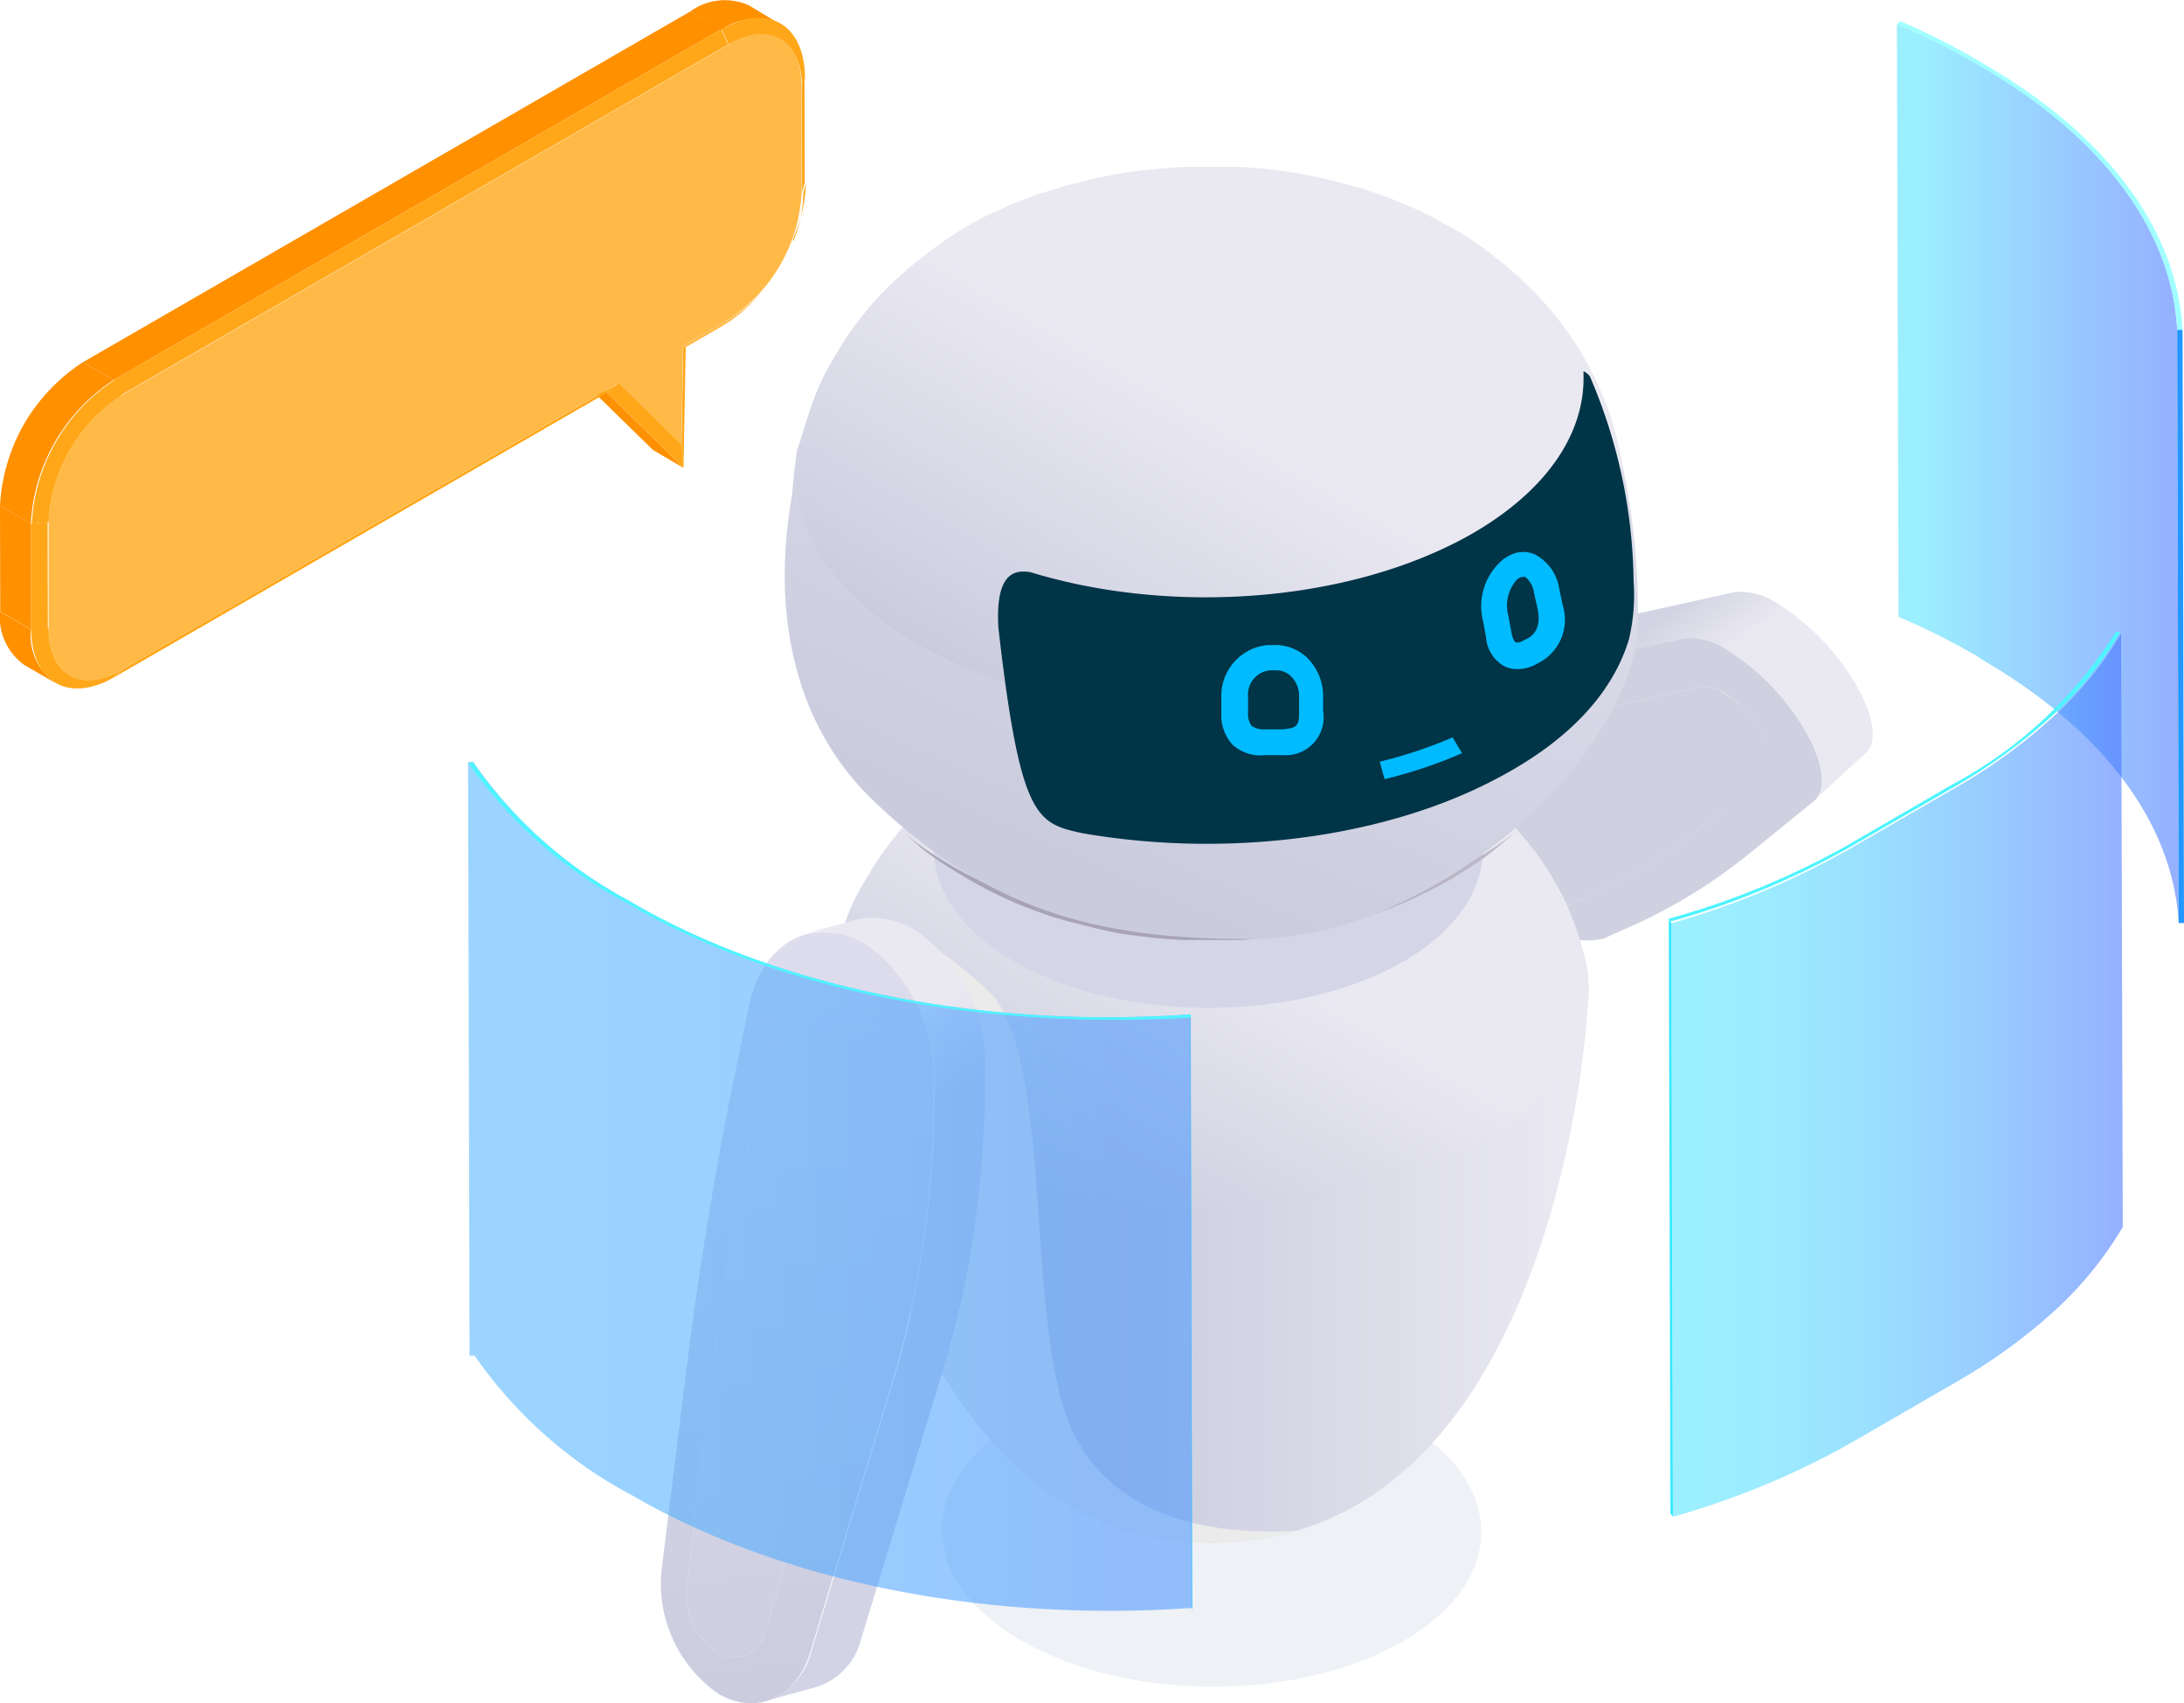 <svg xmlns="http://www.w3.org/2000/svg" xmlns:xlink="http://www.w3.org/1999/xlink" viewBox="0 0 89.91 70.11"><defs><style>.cls-1{isolation:isolate;}.cls-2{fill:#eef1f5;}.cls-24,.cls-3{opacity:0.56;}.cls-3{fill:url(#linear-gradient);}.cls-4{fill:#2197ff;}.cls-5{fill:#a2ffff;}.cls-6{fill:#cfd0e0;}.cls-7{fill:url(#linear-gradient-2);}.cls-8{fill:url(#linear-gradient-3);}.cls-9{fill:#c0baca;}.cls-10{fill:url(#linear-gradient-4);}.cls-11{fill:#ebebeb;mix-blend-mode:multiply;}.cls-12{fill:#d4d5e6;}.cls-13{fill:url(#linear-gradient-5);}.cls-14{fill:url(#linear-gradient-6);}.cls-15{fill:url(#linear-gradient-7);}.cls-16{fill:#003447;}.cls-17{fill:#0bf;}.cls-18{fill:url(#linear-gradient-8);}.cls-19{fill:url(#linear-gradient-9);}.cls-20{fill:url(#linear-gradient-10);}.cls-21{fill:#33eaff;}.cls-22{opacity:0.57;fill:url(#linear-gradient-11);}.cls-23{fill:#4ff4ff;}.cls-24{fill:url(#linear-gradient-12);}.cls-25{fill:#ffb947;}.cls-26{fill:#ffa719;}.cls-27{fill:#ff9000;}</style><linearGradient id="linear-gradient" x1="5298.86" y1="19.49" x2="5310.45" y2="19.49" gradientTransform="matrix(-1, 0, 0, 1, 5388.55, 0)" gradientUnits="userSpaceOnUse"><stop offset="0" stop-color="#4272ff"/><stop offset="0.44" stop-color="#48a5ff"/><stop offset="0.92" stop-color="#4fe2ff"/></linearGradient><linearGradient id="linear-gradient-2" x1="72.46" y1="34.48" x2="65.72" y2="24.87" gradientUnits="userSpaceOnUse"><stop offset="0.6" stop-color="#eae9f2"/><stop offset="0.83" stop-color="#d3d4e3"/></linearGradient><linearGradient id="linear-gradient-3" x1="34.17" y1="52.09" x2="65.4" y2="52.09" gradientUnits="userSpaceOnUse"><stop offset="0.37" stop-color="#caccde"/><stop offset="0.97" stop-color="#eae9f2"/></linearGradient><linearGradient id="linear-gradient-4" x1="44.16" y1="50.17" x2="56.02" y2="29.63" gradientUnits="userSpaceOnUse"><stop offset="0" stop-color="#caccde"/><stop offset="0.56" stop-color="#eae9f2"/></linearGradient><linearGradient id="linear-gradient-5" x1="47.38" y1="36.3" x2="71.53" y2="36.3" gradientUnits="userSpaceOnUse"><stop offset="0.24" stop-color="#a8a4b5"/><stop offset="1" stop-color="#dbd3e2"/></linearGradient><linearGradient id="linear-gradient-6" x1="35.11" y1="56.67" x2="60.1" y2="0.18" xlink:href="#linear-gradient-3"/><linearGradient id="linear-gradient-7" x1="43.64" y1="29.9" x2="56.55" y2="7.53" xlink:href="#linear-gradient-4"/><linearGradient id="linear-gradient-8" x1="35.73" y1="73.68" x2="29.29" y2="37.41" gradientUnits="userSpaceOnUse"><stop offset="0" stop-color="#caccde"/><stop offset="1" stop-color="#dfdeee"/></linearGradient><linearGradient id="linear-gradient-9" x1="33.95" y1="71.03" x2="31.64" y2="36.32" xlink:href="#linear-gradient-8"/><linearGradient id="linear-gradient-10" x1="41.31" y1="65.11" x2="27.74" y2="41.6" gradientUnits="userSpaceOnUse"><stop offset="0.68" stop-color="#d2d3e5"/><stop offset="0.81" stop-color="#eae9f2"/></linearGradient><linearGradient id="linear-gradient-11" x1="5339.5" y1="48.81" x2="5369.28" y2="48.81" gradientTransform="matrix(-1, 0, 0, 1, 5388.55, 0)" gradientUnits="userSpaceOnUse"><stop offset="0.1" stop-color="#4996ff"/><stop offset="0.13" stop-color="#4998ff"/><stop offset="0.66" stop-color="#4dadff"/><stop offset="1" stop-color="#4fb5ff"/></linearGradient><linearGradient id="linear-gradient-12" x1="5301.16" y1="44.24" x2="5319.75" y2="44.24" gradientTransform="matrix(-1, 0, 0, 1, 5388.55, 0)" gradientUnits="userSpaceOnUse"><stop offset="0" stop-color="#4272ff"/><stop offset="0.07" stop-color="#447fff"/><stop offset="0.34" stop-color="#48aaff"/><stop offset="0.58" stop-color="#4cc9ff"/><stop offset="0.78" stop-color="#4edbff"/><stop offset="0.92" stop-color="#4fe2ff"/></linearGradient></defs><g class="cls-1"><g id="Layer_2" data-name="Layer 2"><g id="Layer_1-2" data-name="Layer 1"><ellipse class="cls-2" cx="49.88" cy="63.02" rx="6.41" ry="11.1" transform="translate(-13.41 112.55) rotate(-89.69)"/><g class="cls-1"><path class="cls-3" d="M81.31,2.58l.25.15c5,2.9,7.85,6.74,8.07,10.83L89.69,38c-.22-4.09-3.08-7.93-8.06-10.83L81.37,27a27.47,27.47,0,0,0-3.21-1.61L78.09,1A28.4,28.4,0,0,1,81.31,2.58Z"/><polygon class="cls-4" points="89.63 13.56 89.69 37.99 89.91 37.99 89.85 13.55 89.63 13.56"/><path class="cls-5" d="M78.23.87,78.09,1a28.4,28.4,0,0,1,3.22,1.6l.25.15c5,2.9,7.85,6.74,8.07,10.83h.22c-.22-4.13-3.11-8-8.13-10.92l-.25-.15A29.66,29.66,0,0,0,78.23.87Z"/></g><path class="cls-6" d="M71,28.54a4.81,4.81,0,0,1,1.28,1.15c.73.89,1,1.81.63,2.11L70.11,34a21.13,21.13,0,0,1-4.43,2.76l-1.44.67a1.73,1.73,0,0,1-1.44-.31c-.39-.22-1.09-.93-1.21-.94-1.31-1.28-2.07-2.92-1.65-3.59l.14-.23a5.91,5.91,0,0,1,2.59-2.31,7,7,0,0,1,1.49-.49l5.89-1.3A1.4,1.4,0,0,1,71,28.54Z"/><path class="cls-6" d="M73.51,28.89a9.44,9.44,0,0,0-2.44-2.17,2.65,2.65,0,0,0-1.73-.46l-5.89,1.3a7.91,7.91,0,0,0-1.58.52,6.35,6.35,0,0,0-2.74,2.44l-.14.24c-.68,1.09.54,3.75,2.68,5.84a9.85,9.85,0,0,0,2,1.53,2.78,2.78,0,0,0,2.35.5L67.43,38a22,22,0,0,0,4.5-2.8l2.76-2.24C75.4,32.35,74.89,30.61,73.51,28.89ZM70.11,34a21.13,21.13,0,0,1-4.43,2.76l-1.44.67a1.73,1.73,0,0,1-1.44-.31c-.39-.22-1.09-.93-1.21-.94-1.31-1.28-2.07-2.92-1.65-3.59l.14-.23a5.91,5.91,0,0,1,2.59-2.31,7,7,0,0,1,1.49-.49l5.89-1.3a1.4,1.4,0,0,1,.91.24,4.81,4.81,0,0,1,1.28,1.15c.73.89,1,1.81.63,2.11Z"/><path class="cls-7" d="M75.59,27a9.44,9.44,0,0,0-2.44-2.17,2.65,2.65,0,0,0-1.73-.46l-5.89,1.3a7.91,7.91,0,0,0-1.58.52,6.31,6.31,0,0,0-1.55,1L60.32,29.1a6.5,6.5,0,0,1,1.55-1,7.91,7.91,0,0,1,1.58-.52l5.89-1.3a2.65,2.65,0,0,1,1.73.46,9.44,9.44,0,0,1,2.44,2.17c1.36,1.7,1.88,3.41,1.21,4L76.8,31C77.46,30.45,77,28.74,75.59,27Z"/><path class="cls-8" d="M65.4,40.69c0,1.86-1.57,22.8-15.52,22.8s-15.71-22-15.71-22.8Z"/><path class="cls-9" d="M54.16,37a9.71,9.71,0,0,1-8.83-.09c-2.41-1.44-2.35-3.73.12-5.12a9.73,9.73,0,0,1,8.84.09C56.69,33.3,56.63,35.59,54.16,37Z"/><path class="cls-10" d="M65.26,39.45c-.1-.36-.23-.85-.36-1.2A13.26,13.26,0,0,0,64.39,37a12.83,12.83,0,0,0-1.23-2,13.93,13.93,0,0,0-1.78-1.93,14.53,14.53,0,0,0-2.22-1.62c-.3-.19-.72-.41-1-.57s-.59-.28-.85-.4a17.24,17.24,0,0,0-1.85-.67,15.09,15.09,0,0,0-1.83-.45c-.69-.14-1.41-.23-1.82-.27s-.63-.06-.9-.07L50,29h-.91c-.57,0-1.26.09-1.82.15a17.77,17.77,0,0,0-1.84.32l-1,.25-.88.28c-.33.1-.76.27-1.08.4l-.85.39a9.06,9.06,0,0,0-1.11.59c-.47.29-1.09.69-1.53,1a14.06,14.06,0,0,0-1.36,1.2,11.06,11.06,0,0,0-1,1.14c-.15.21-.37.49-.51.71s-.49.79-.69,1.14a7.76,7.76,0,0,0-.53,1.13c-.18.48-.38,1.14-.52,1.63-.66,2.68.76,5.49,4.26,7.59,6,3.59,15.9,3.69,22.08.22C64.38,45.09,65.91,42.2,65.26,39.45ZM54.16,37a9.71,9.71,0,0,1-8.83-.09c-2.41-1.44-2.35-3.73.12-5.12a9.73,9.73,0,0,1,8.84.09C56.69,33.3,56.63,35.59,54.16,37Z"/><path class="cls-11" d="M53.4,63a12.27,12.27,0,0,1-3.52.49c-10.56,0-14.14-12.64-15.25-19.11,2.07-1.56,1.41-4.47,2.62-5.17l.82-.47A17.07,17.07,0,0,1,40.9,41c2.34,2.95,1.42,12.55,2.94,17.11C45.15,62,49,63.27,53.4,63Z"/><path class="cls-12" d="M57.77,39.58c-4.41,2.54-11.59,2.53-16,0s-4.46-6.71-.05-9.26,11.59-2.53,16,0S62.18,37,57.77,39.58Z"/><path class="cls-13" d="M39.72,36.1c.35.21.84.48,1.21.66a15.89,15.89,0,0,0,1.9.8c.29.11.68.24,1,.32.55.15,1.28.33,1.83.45.29.07.68.13,1,.17l1,.12,1,.07,1,0h1c.29,0,.69,0,1-.06.58,0,1.34-.15,1.9-.24.31,0,.72-.13,1-.2s.65-.15.92-.23.77-.23,1.1-.34.88-.32,1.25-.48,1.15-.54,1.63-.8.92-.56,1.31-.81.61-.44.86-.64.82-.71,1.16-1A12,12,0,0,1,60,35.75c-5.93,3.3-15.35,3.21-21-.22A11.43,11.43,0,0,1,36.92,34l.95.85c.14.12.33.26.48.37A15.71,15.71,0,0,0,39.72,36.1Z"/><path class="cls-14" d="M51.43,38.65c7.85,0,16-7.79,16-13.11a29,29,0,0,0-1.07-8.15c-1.67-5.62-32.92-2.84-33.55,1.17-.15,1-.18,1.67-.22,1.9C32.41,21.65,31.13,28.37,36,33S45.49,38.65,51.43,38.65Z"/><path class="cls-15" d="M66.61,18.22c-.1-.39-.25-.92-.38-1.3s-.38-.94-.56-1.34a13.91,13.91,0,0,0-1.34-2.2,14.35,14.35,0,0,0-1.94-2.1A15.79,15.79,0,0,0,60,9.51c-.33-.2-.79-.44-1.13-.62s-.64-.31-.92-.43a20.1,20.1,0,0,0-2-.74c-.09,0-.85-.26-2-.49-.75-.15-1.54-.25-2-.29s-.69-.06-1-.07l-1,0c-.3,0-.69,0-1,0-.61,0-1.37.09-2,.15,0,0-1,.12-2,.35l-1.08.28c-.29.08-.68.21-1,.3s-.83.3-1.18.44l-.93.42a11.62,11.62,0,0,0-1.2.65A18.7,18.7,0,0,0,38,10.56a16.71,16.71,0,0,0-1.49,1.3,14.46,14.46,0,0,0-1.1,1.25c-.17.23-.4.53-.56.77s-.53.86-.75,1.24a9.27,9.27,0,0,0-.57,1.24c-.2.52-.42,1.23-.58,1.77-.71,2.91.83,6,4.65,8.26,6.54,3.92,17.31,4,24,.25C65.65,24.37,67.33,21.23,66.61,18.22Z"/><path class="cls-16" d="M67.25,23.91a7.89,7.89,0,0,1-.19,2.4c-.62,2.07-2.28,4-5.1,5.55-4.79,2.67-11.49,3.47-17.42,2.43-1.85-.41-2.54-.57-3.44-8.47-.12-2.22.64-2.38,1.32-2.27,5.75,1.76,13,1.28,18-1.48,3.24-1.81,4.83-4.22,4.77-6.63v-.16a.66.66,0,0,1,.26.21A21.82,21.82,0,0,1,67.25,23.91Z"/><path class="cls-17" d="M52,31.09a1.73,1.73,0,0,1-1.25-.43,1.78,1.78,0,0,1-.47-1.31v-.66a2.1,2.1,0,0,1,1.9-2.14h.22a1.92,1.92,0,0,1,1.39.5,2.24,2.24,0,0,1,.68,1.54l0,.68a1.56,1.56,0,0,1-1.66,1.81h0l-.7,0Zm.5-3.5h0l-.22,0a1,1,0,0,0-.9,1.09v.65a.81.81,0,0,0,.15.55.93.93,0,0,0,.58.14l.69,0c.6-.05.69-.16.68-.73l0-.68a1.12,1.12,0,0,0-.35-.79A.83.83,0,0,0,52.53,27.59Z"/><path class="cls-17" d="M62.45,27.54a1.11,1.11,0,0,1-.52-.12,1.47,1.47,0,0,1-.75-1.17l-.12-.66A2.51,2.51,0,0,1,61.91,23l.15-.09a1.2,1.2,0,0,1,1.13-.09,1.92,1.92,0,0,1,1,1.41l.14.67a2,2,0,0,1-1,2.39h0l-.15.08A1.58,1.58,0,0,1,62.45,27.54Zm.26-3.79-.1,0-.15.09a1.62,1.62,0,0,0-.36,1.53l.12.65c.05.29.14.4.18.42a.41.41,0,0,0,.3-.07l.16-.08c.42-.21.56-.63.44-1.23l-.15-.67a1,1,0,0,0-.38-.66Z"/><path class="cls-18" d="M34.72,40.79a4.11,4.11,0,0,1,1.79,3.5v.64a40.12,40.12,0,0,1-.82,7.92c-.22,1.07-.48,2.11-.79,3.12L31.51,67.12a1.31,1.31,0,0,1-2,.9,2.9,2.9,0,0,1-1.23-2.75l.95-8.07q.7-5.87,1.87-11.5l.68-3.33c.27-1.29,1.18-2,2.24-1.84C34.11,40.69,34.51,40.66,34.72,40.79Z"/><path class="cls-19" d="M35.58,38.83a3.63,3.63,0,0,0-1.12-.42c-1.72-.33-3.2.89-3.63,3l-.69,3.33Q29,50.46,28.25,56.43l-1,8.07a5.52,5.52,0,0,0,2.33,5.22c1.57.9,3.2.17,3.77-1.7l3.38-11.16q.49-1.61.84-3.3a43.23,43.23,0,0,0,.87-8.39v-.63A6.68,6.68,0,0,0,35.58,38.83Zm.1,14c-.22,1.07-.48,2.11-.79,3.12L31.51,67.12a1.31,1.31,0,0,1-2,.9,2.9,2.9,0,0,1-1.23-2.75l.95-8.07q.7-5.87,1.87-11.5l.68-3.33c.27-1.29,1.18-2,2.24-1.84.07.16.47.13.68.26a4.11,4.11,0,0,1,1.79,3.5v.64A40.12,40.12,0,0,1,35.68,52.85Z"/><path class="cls-20" d="M37.65,38.27a3.34,3.34,0,0,0-1.11-.42,2.67,2.67,0,0,0-1.26,0l-2.08.56a2.81,2.81,0,0,1,1.26,0,3.63,3.63,0,0,1,1.12.42,6.68,6.68,0,0,1,2.9,5.71v.63a43.23,43.23,0,0,1-.87,8.39q-.34,1.69-.84,3.3L33.39,68a2.81,2.81,0,0,1-1.84,2l2.08-.57a2.76,2.76,0,0,0,1.83-2L38.85,56.3c.32-1.07.6-2.18.84-3.31a43.13,43.13,0,0,0,.86-8.38V44A6.68,6.68,0,0,0,37.65,38.27Z"/><g class="cls-1"><polygon class="cls-21" points="48.99 41.73 49.05 66.16 49.08 66.29 49.01 41.86 48.99 41.73"/><path class="cls-22" d="M19.48,31.35A18.32,18.32,0,0,0,25.76,37l.26.15c6.05,3.52,14.42,5.2,23,4.6l.06,24.43c-8.54.6-16.92-1.08-23-4.6l-.26-.14a18.34,18.34,0,0,1-6.28-5.64h0l-.21,0-.06-24.43Z"/><path class="cls-23" d="M19.27,31.39l.21,0A18.32,18.32,0,0,0,25.76,37l.26.15c6.05,3.52,14.42,5.2,23,4.6l0,.13a49.49,49.49,0,0,1-6.21,0,46.48,46.48,0,0,1-6.09-.76A38.13,38.13,0,0,1,31,39.57a30.87,30.87,0,0,1-5.12-2.35l-.26-.15A18.33,18.33,0,0,1,19.27,31.39Z"/></g><g class="cls-1"><path class="cls-24" d="M76.18,34.92l4.33-2.5a22.38,22.38,0,0,0,4.1-3,14.61,14.61,0,0,0,2.71-3.35l.07,24.43a14.93,14.93,0,0,1-2.71,3.36,22.78,22.78,0,0,1-4.11,3l-4.32,2.5a33.3,33.3,0,0,1-7.38,3.07L68.8,38A32.89,32.89,0,0,0,76.18,34.92Z"/><polygon class="cls-21" points="68.7 37.87 68.77 62.3 68.87 62.42 68.8 37.98 68.7 37.87"/><path class="cls-23" d="M87.11,26a17.88,17.88,0,0,1-6.76,6.3L76,34.82a32.65,32.65,0,0,1-7.33,3l.1.11a32.89,32.89,0,0,0,7.38-3.06l4.33-2.5a22.38,22.38,0,0,0,4.1-3,14.61,14.61,0,0,0,2.71-3.35Z"/></g><path class="cls-17" d="M57,32.07l-.2-.72a18.63,18.63,0,0,0,3-1l.39.65A19.43,19.43,0,0,1,57,32.07Z"/><g class="cls-1"><path class="cls-25" d="M31.53,11.79l-.09.11a6.18,6.18,0,0,1-1.72,1.53l.29-.29A5.5,5.5,0,0,0,31.53,11.79Z"/><path class="cls-26" d="M32.65,9.82l0,.13a5.39,5.39,0,0,0,.42-2l.11-.4A6.24,6.24,0,0,1,32.65,9.82Z"/><polygon class="cls-26" points="28.13 14.23 28.23 14.29 28.14 19.26 28.06 18.29 28.13 14.23"/><polygon class="cls-25" points="30.01 13.14 29.72 13.43 28.23 14.29 28.13 14.23 30.01 13.14"/><polygon class="cls-26" points="33.01 3.56 33.12 3.16 33.13 7.52 33.02 7.92 33.01 3.56"/><polygon class="cls-27" points="28.14 19.26 26.88 18.52 23.72 15.43 24.99 16.16 28.14 19.26"/><polygon class="cls-26" points="28.06 18.29 28.14 19.26 24.99 16.16 25.48 15.76 28.06 18.29"/><path class="cls-27" d="M30.85.23,32.12,1a2.43,2.43,0,0,0-2.44.24L28.42.47A2.41,2.41,0,0,1,30.85.23Z"/><path class="cls-26" d="M30,1.83l-.3-.62c1.9-1.1,3.43-.22,3.44,2l-.11.4C33,1.64,31.65.87,30,1.83Z"/><polygon class="cls-26" points="25.48 15.76 24.99 16.16 4.71 27.87 5 27.58 25.48 15.76"/><path class="cls-27" d="M2.28,28.11,1,27.37a2.43,2.43,0,0,1-1-2.2l1.27.74A2.39,2.39,0,0,0,2.28,28.11Z"/><path class="cls-26" d="M5,27.58l-.29.29c-1.89,1.09-3.42.21-3.43-2L2,25.85C2,27.77,3.33,28.54,5,27.58Z"/><polygon class="cls-26" points="1.97 25.85 1.28 25.91 1.27 21.55 1.96 21.49 1.97 25.85"/><polygon class="cls-27" points="1.28 25.91 0.01 25.17 0 20.82 1.27 21.55 1.28 25.91"/><polygon class="cls-27" points="4.68 15.64 3.41 14.91 28.42 0.47 29.68 1.21 4.68 15.64"/><polygon class="cls-26" points="4.97 16.27 4.68 15.64 29.68 1.21 29.98 1.83 4.97 16.27"/><path class="cls-25" d="M.48,18.52h0v0h0v0h0A7.2,7.2,0,0,1,1.6,16.55h0v0h0l.05-.06A8,8,0,0,0,.48,18.52Z"/><path class="cls-25" d="M30,1.83c1.67-1,3-.19,3,1.73V7.92a6.62,6.62,0,0,1-3,5.22l-1.88,1.09-.07,4.06-2.58-2.53L5,27.58c-1.67,1-3,.19-3-1.73V21.49a6.62,6.62,0,0,1,3-5.22Z"/><path class="cls-26" d="M2,21.49l-.69.06a7.51,7.51,0,0,1,3.41-5.91l.29.63A6.62,6.62,0,0,0,2,21.49Z"/><path class="cls-27" d="M1.27,21.55,0,20.82a7.5,7.5,0,0,1,3.41-5.91l1.27.73A7.51,7.51,0,0,0,1.27,21.55Z"/></g></g></g></g></svg>